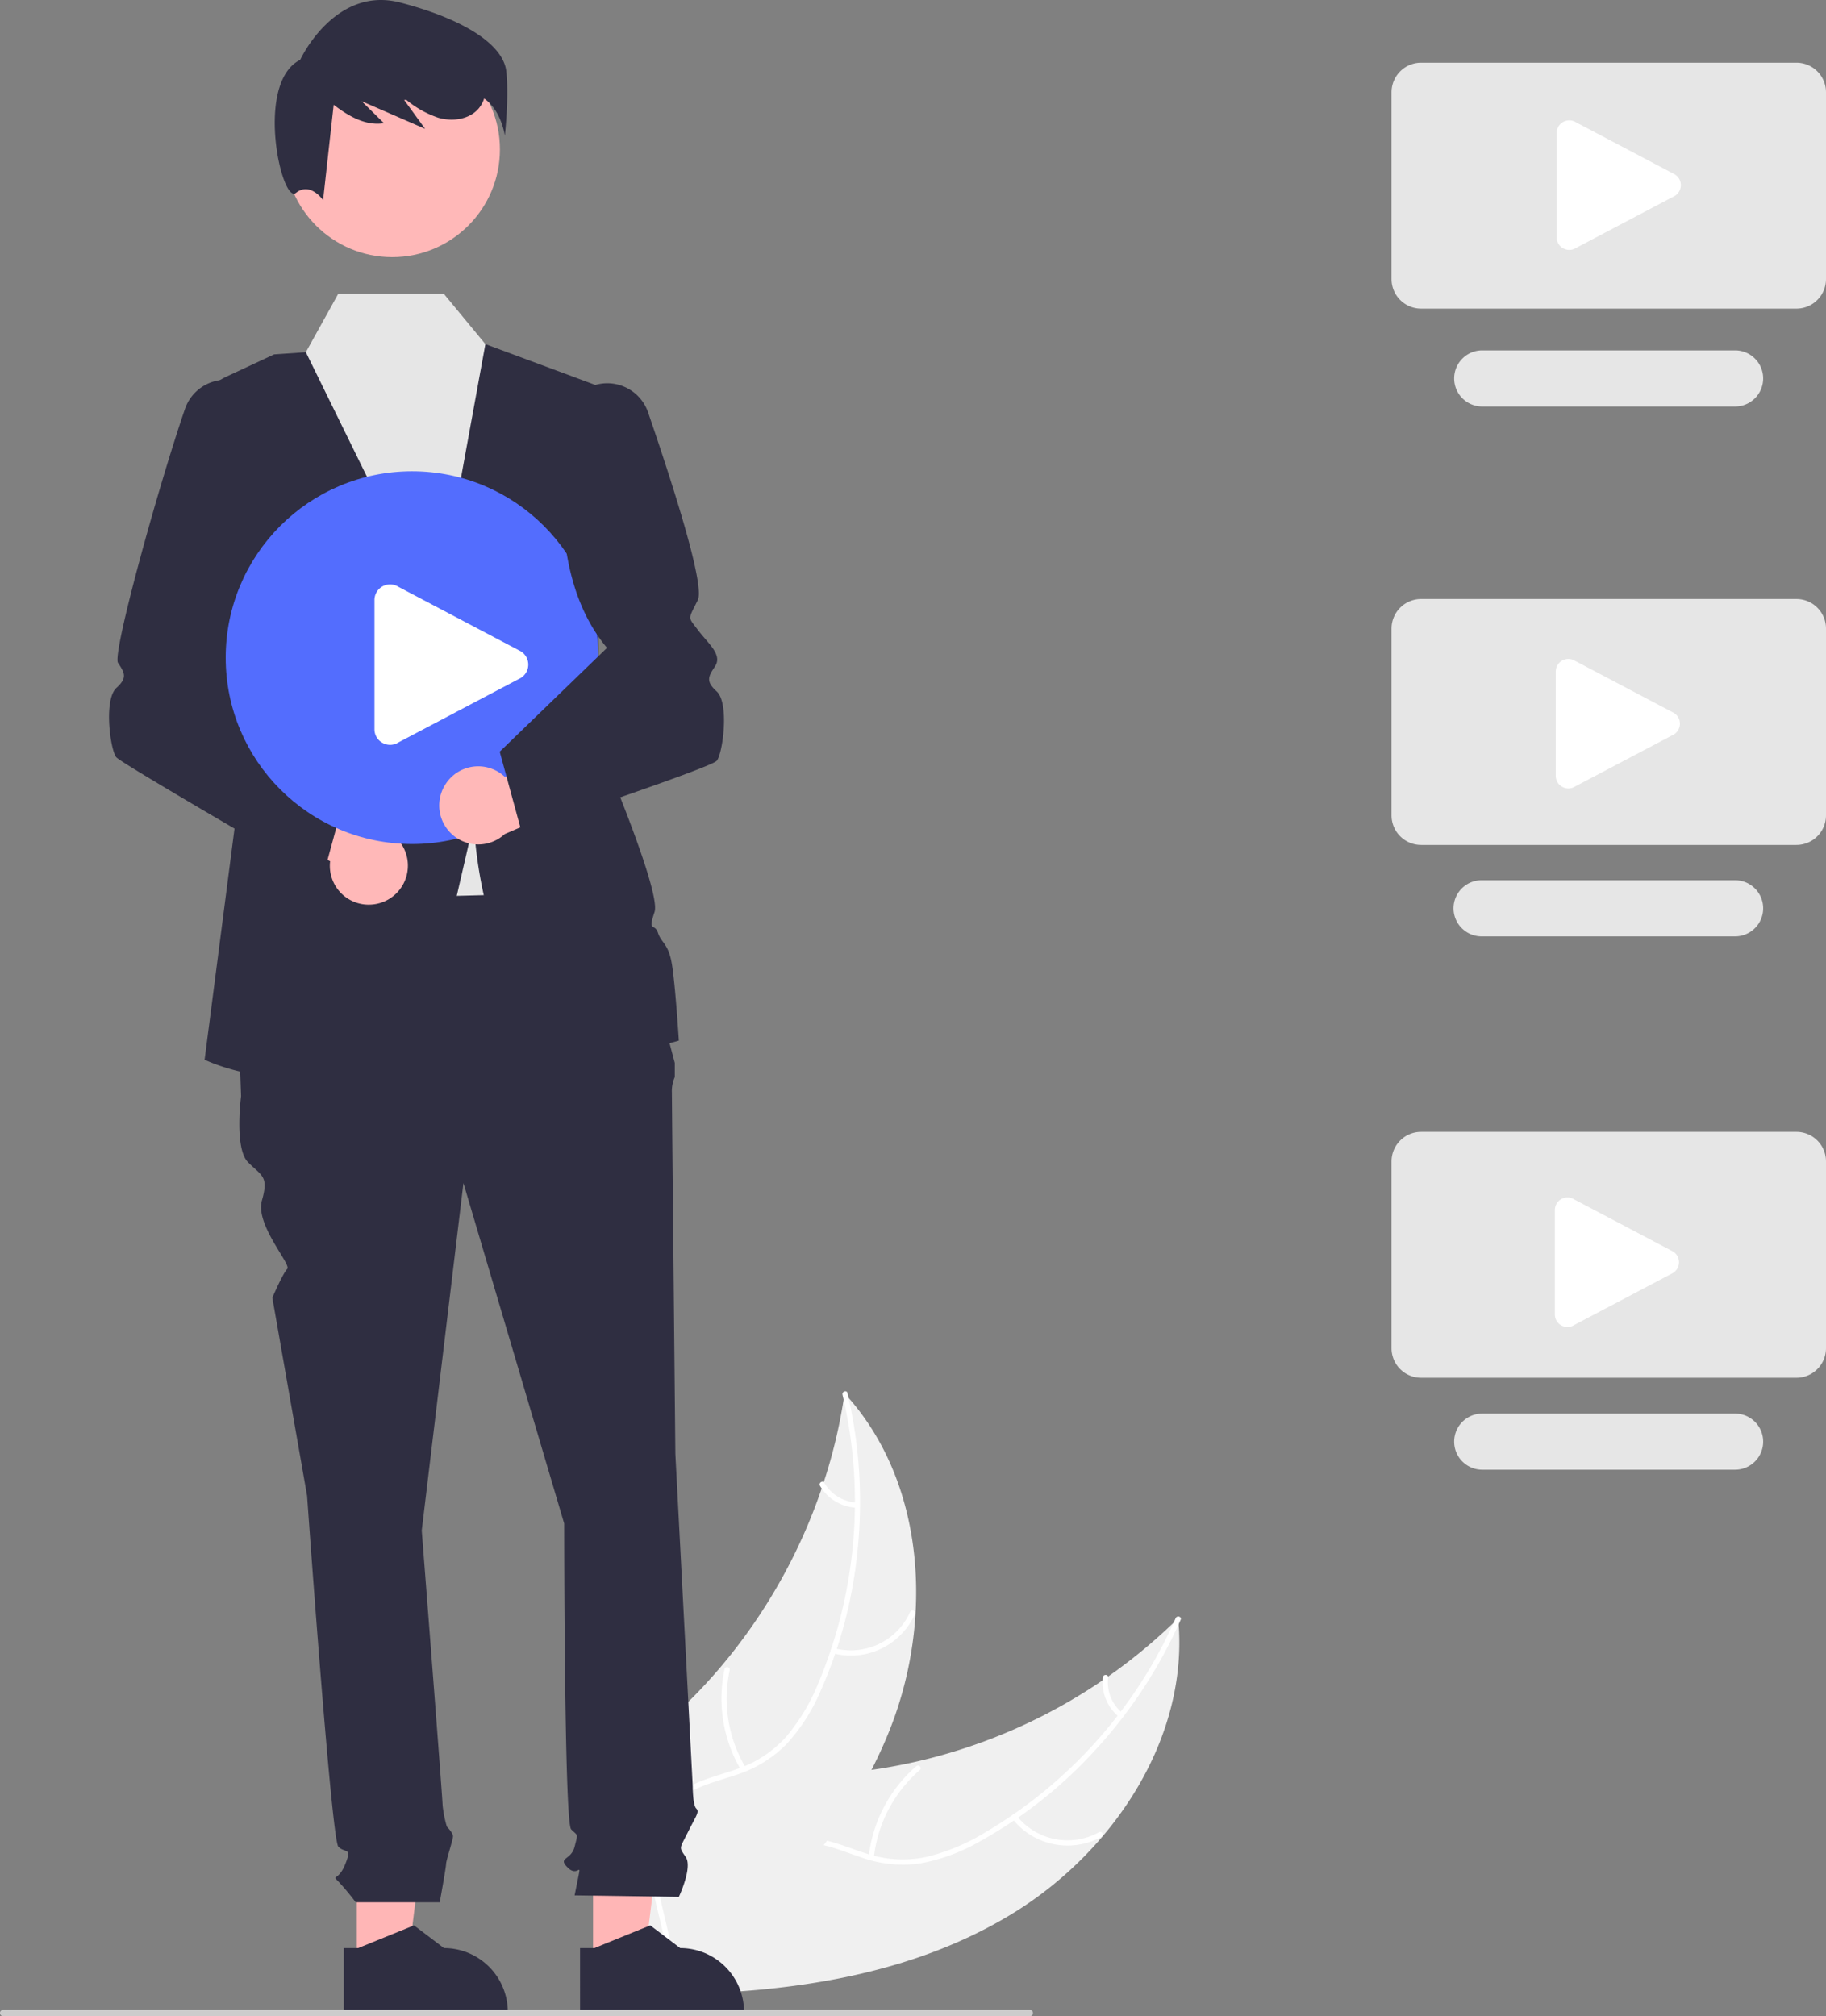 <svg xmlns="http://www.w3.org/2000/svg" data-name="Layer 1" width="525.563" height="580.297" viewBox="0 0 525.563 580.297" xmlns:xlink="http://www.w3.org/1999/xlink"><rect x="0" y="0" width="525.563" height="580.297" fill="#808080" stroke="none"/><path d="M628.771,710.508c29.148-17.886,50.884-50.871,47.544-84.905a157.564,157.564,0,0,1-98.484,44.761c-14.305,1.04-30.323.707-40.73,10.576-6.475,6.141-9.405,15.294-9.785,24.21-.38,8.916,1.525,17.754,3.418,26.475l-.582,2.15C564.349,733.443,599.623,728.395,628.771,710.508Z" transform="translate(-337.218 -159.851)" fill="#f0f0f0"/><path d="M675.598,625.577a134.675,134.675,0,0,1-55.145,61.845,57.996,57.996,0,0,1-16.804,6.914,33.263,33.263,0,0,1-17.469-1.147c-5.273-1.699-10.469-4.048-16.063-4.435a20.367,20.367,0,0,0-15.548,5.975c-5.176,4.94-8.268,11.446-11.07,17.913-3.112,7.18-6.23,14.687-12.311,19.903-.737.632.287,1.738,1.022,1.107,10.581-9.074,12.125-24.052,20.537-34.684,3.925-4.961,9.369-8.769,15.898-8.759,5.709.009,11.07,2.426,16.394,4.193a35.494,35.494,0,0,0,17.039,1.758,53.616,53.616,0,0,0,17.008-6.243,130.659,130.659,0,0,0,32.197-25.119,137.063,137.063,0,0,0,25.756-38.781c.39-.885-1.054-1.32-1.442-.44Z" transform="translate(-337.218 -159.851)" fill="#fff"/><path d="M628.588,683.278a20.206,20.206,0,0,0,25.634,5.242c.848-.47.158-1.81-.692-1.34a18.71,18.71,0,0,1-23.835-4.925c-.595-.766-1.699.261-1.107,1.023Z" transform="translate(-337.218 -159.851)" fill="#fff"/><path d="M588.74,694.403a38.945,38.945,0,0,1,13.221-25.114c.735-.635-.289-1.741-1.023-1.107a40.508,40.508,0,0,0-13.705,26.161c-.105.966,1.401,1.021,1.506.06Z" transform="translate(-337.218 -159.851)" fill="#fff"/><path d="M660.139,652.752a11.437,11.437,0,0,1-3.985-10.095c.118-.964-1.389-1.018-1.506-.06a12.816,12.816,0,0,0,4.383,11.177.779.779,0,0,0,1.065.042.757.757,0,0,0,.042-1.065Z" transform="translate(-337.218 -159.851)" fill="#fff"/><path d="M580.307,560.878c-.091.6-.181,1.2-.283,1.806a150.624,150.624,0,0,1-5.718,23.755c-.187.602-.386,1.21-.591,1.806a158.79,158.79,0,0,1-28.703,50.93,154.205,154.205,0,0,1-16.4,16.734c-8.125,7.117-17.501,14.188-22.649,23.305a26.454,26.454,0,0,0-1.463,2.929l23.074,50.757c.11.089.209.184.32.273l.829,2.069c.322-.245.651-.505.973-.75.187-.141.37-.294.557-.435.123-.098.246-.196.363-.277.041-.032.082-.065.112-.092.117-.081.217-.169.322-.245q2.762-2.178,5.503-4.402c.012-.005.012-.005.018-.022,13.894-11.333,26.964-23.926,37.707-38.102.323-.427.658-.858.971-1.308a147.146,147.146,0,0,0,12.781-20.329,130.088,130.088,0,0,0,5.436-11.987A108.174,108.174,0,0,0,600.722,624.26c1.336-22.574-4.562-45.324-19.278-62.111C581.067,561.72,580.695,561.302,580.307,560.878Z" transform="translate(-337.218 -159.851)" fill="#f0f0f0"/><path d="M579.714,561.285A134.675,134.675,0,0,1,572.919,643.866a57.995,57.995,0,0,1-9.254,15.638,33.263,33.263,0,0,1-14.638,9.602c-5.233,1.818-10.796,3.071-15.496,6.13a20.367,20.367,0,0,0-8.817,14.132c-1.158,7.061.29,14.116,1.946,20.967,1.838,7.606,3.869,15.478,2.153,23.304-.208.948,1.276,1.215,1.483.269,2.985-13.615-4.799-26.504-4.484-40.058.147-6.324,2.201-12.643,7.42-16.565,4.564-3.43,10.3-4.728,15.614-6.523a35.494,35.494,0,0,0,14.663-8.855,53.616,53.616,0,0,0,9.821-15.225,130.659,130.659,0,0,0,10.585-39.441,137.063,137.063,0,0,0-2.784-46.471c-.221-.942-1.636-.419-1.416.517Z" transform="translate(-337.218 -159.851)" fill="#fff"/><path d="M576.92,635.659a20.206,20.206,0,0,0,23.623-11.247c.394-.886-.964-1.54-1.359-.653a18.71,18.71,0,0,1-21.996,10.418c-.936-.254-1.199,1.231-.269,1.483Z" transform="translate(-337.218 -159.851)" fill="#fff"/><path d="M551.802,668.534a38.945,38.945,0,0,1-4.564-28.012c.205-.949-1.279-1.216-1.483-.269a40.508,40.508,0,0,0,4.808,29.14c.497.835,1.733-.029,1.239-.859Z" transform="translate(-337.218 -159.851)" fill="#fff"/><path d="M583.733,592.29a11.437,11.437,0,0,1-9.259-5.661c-.487-.841-1.722.024-1.239.859a12.816,12.816,0,0,0,10.229,6.285.779.779,0,0,0,.876-.607.757.757,0,0,0-.607-.876Z" transform="translate(-337.218 -159.851)" fill="#fff"/><polygon points="102.687 565.457 117.324 565.456 124.287 509 102.685 509.001 102.687 565.457" fill="#ffb6b6"/><path d="M436.172,720.53l4.12-0,16.085-6.541,8.621,6.54h.001a18.371,18.371,0,0,1,18.37,18.369v.597l-47.195.002Z" transform="translate(-337.218 -159.851)" fill="#2f2e41"/><polygon points="170.687 565.457 185.324 565.456 192.287 509 170.685 509.001 170.687 565.457" fill="#ffb6b6"/><path d="M504.172,720.53l4.12-0,16.085-6.541,8.621,6.54h.001a18.371,18.371,0,0,1,18.37,18.369v.597l-47.195.002Z" transform="translate(-337.218 -159.851)" fill="#2f2e41"/><polygon points="91.037 204.001 110.387 263.5 171.387 261.5 152.643 204.001 91.037 204.001" fill="#e6e6e6"/><path d="M519.606,416.351l-115,3,2,56s-2,15,2,19,6,4,4,11,8.567,18.433,7.283,19.717-4.283,8.283-4.283,8.283l10,57s7,99,9,101,4,0,2,5-4,3-2,5a73.65,73.65,0,0,1,5,6H463.783s1.823-10,1.823-11,2-7,2-8-1.768-2.768-1.768-2.768a32.899,32.899,0,0,1-1.232-6.232c0-2-6-79-6-79l12-100,29,98s0,86,2,88,2,1,1,5-5,3-2,6,4-2,3,3l-1,5,30,.429s4-8.429,2-11.429-1.88-2.181.56-7.091,3.44-5.909,2.44-6.909-1-6.319-1-6.319l-5-95.681s-1-101-1-104a9.975,9.975,0,0,1,.831-4.499v-4.072l-3.831-14.429Z" transform="translate(-337.218 -159.851)" fill="#2f2e41"/><path d="M509.106,270.851l-35-13-58,4-13.43,6.267a23.238,23.238,0,0,0-12.951,25.657l17.381,86.076-11,85s54.5,26.5,71.5-42.5l6-26s2,80,59,63c0,0-1-16-2-22s-3-6-4-9-3,0-1-6-16-48-16-48Z" transform="translate(-337.218 -159.851)" fill="#2f2e41"/><polygon points="125.387 177.5 88.033 101.369 97.387 84.5 127.698 84.5 139.705 99.047 125.387 177.5" fill="#e6e6e6"/><path d="M443.967,420.202a11.167,11.167,0,0,1-11.731-12.473l-35.682-17.365,17.741-10.511,31.164,18.102a11.227,11.227,0,0,1-1.493,22.248Z" transform="translate(-337.218 -159.851)" fill="#ffb8b8"/><path d="M370.68,377.79c-1.702-2.078-3.681-16.563.05-19.962,3.146-2.866,2.46-4.199.459-7.2-1.737-2.606,11.599-50.723,19.265-73.081a12.421,12.421,0,0,1,23.941,6.4c2.706,28.625-1.142,48.147-12.108,61.368l33.878,44.882L429.949,412.993S372.232,379.684,370.68,377.79Z" transform="translate(-337.218 -159.851)" fill="#2f2e41"/><circle cx="112.887" cy="43" r="31" fill="#ffb8b8"/><path d="M482.934,180.363c-.824-7.414-11.533-14.828-30.48-19.771-18.947-4.943-28.832,16.476-28.832,16.476-13.181,6.59-5.355,41.601-1.236,38.306,4.119-3.295,7.826,2.06,7.826,2.06l3.048-27.432c4.339,3.325,9.23,6.14,14.479,5.303l-6.425-6.326q9.134,3.974,18.267,7.948-3.024-4.161-6.047-8.321c.208-.007.417-.016.625-.024a28.972,28.972,0,0,0,9.245,5.169c3.996,1.145,8.783.526,11.521-2.602a8.499,8.499,0,0,0,1.638-2.947c4.971,3.405,5.96,10.695,5.96,10.695S483.758,187.777,482.934,180.363Z" transform="translate(-337.218 -159.851)" fill="#2f2e41"/><circle cx="118.602" cy="189.283" r="53.642" fill="#536dfe"/><path d="M465.524,385.443a11.167,11.167,0,0,1,17.008-1.983l35.213-18.297-2.136,20.51L482.497,399.904A11.227,11.227,0,0,1,465.524,385.443Z" transform="translate(-337.218 -159.851)" fill="#ffb8b8"/><path d="M487.262,398.993l-6.217-22.795,30.878-29.882C500.958,333.095,497.11,313.573,499.816,284.948a12.421,12.421,0,0,1,23.941-6.4c7.666,22.358,16.37,49.881,14.296,54.027-.276.552-.526,1.044-.751,1.487-1.857,3.651-1.857,3.651-.049,6.0.226.293.477.62.753.989.7.933,1.455,1.811,2.184,2.659,2.35,2.732,4.569,5.312,2.832,7.918-2,3.001-2.687,4.333.459,7.2,3.731,3.399,1.752,17.884.05,19.962-1.551,1.894-46.727,17.022-55.767,20.035Z" transform="translate(-337.218 -159.851)" fill="#2f2e41"/><path d="M633.609,740.149H338.138a.919.919,0,0,1,0-1.839H633.609a.919.919,0,1,1,0,1.839Z" transform="translate(-337.218 -159.851)" fill="#ccc"/><path d="M854.282,248.677H746.229a8.509,8.509,0,0,1-8.5-8.5V186.397a8.51,8.51,0,0,1,8.5-8.5H854.282a8.51,8.51,0,0,1,8.5,8.5V240.177A8.509,8.509,0,0,1,854.282,248.677Z" transform="translate(-337.218 -159.851)" fill="#e6e6e6"/><path d="M836.53,276.848H763.741a8.076,8.076,0,0,1,0-16.151h72.789a8.076,8.076,0,1,1,0,16.151Z" transform="translate(-337.218 -159.851)" fill="#e6e6e6"/><path d="M854.282,403.033H746.229a8.51,8.51,0,0,1-8.5-8.5V340.753a8.51,8.51,0,0,1,8.5-8.5H854.282a8.51,8.51,0,0,1,8.5,8.5v53.78A8.51,8.51,0,0,1,854.282,403.033Z" transform="translate(-337.218 -159.851)" fill="#e6e6e6"/><path d="M836.53,429.349H763.741a8.076,8.076,0,1,1,0-16.151h72.789a8.076,8.076,0,1,1,0,16.151Z" transform="translate(-337.218 -159.851)" fill="#e6e6e6"/><path d="M854.282,556.388H746.229a8.51,8.51,0,0,1-8.5-8.5V494.109a8.509,8.509,0,0,1,8.5-8.5H854.282a8.509,8.509,0,0,1,8.5,8.5v53.78A8.51,8.51,0,0,1,854.282,556.388Z" transform="translate(-337.218 -159.851)" fill="#e6e6e6"/><path d="M836.53,582.848H763.741a8.076,8.076,0,0,1,0-16.151h72.789a8.076,8.076,0,1,1,0,16.151Z" transform="translate(-337.218 -159.851)" fill="#e6e6e6"/><path d="M449.504,374.23a4.5,4.5,0,0,1-2.171-.565A4.442,4.442,0,0,1,445,369.721V332.547a4.5,4.5,0,0,1,6.913-3.798l35.263,18.587a4.5,4.5,0,0,1,0,7.597L451.913,373.519A4.479,4.479,0,0,1,449.504,374.23Z" transform="translate(-337.218 -159.851)" fill="#fff"/><path d="M788.899,231.781a3.633,3.633,0,0,1-1.753-.457,3.586,3.586,0,0,1-1.884-3.184V198.127a3.633,3.633,0,0,1,5.581-3.067L819.315,210.067a3.633,3.633,0,0,1,0,6.133l-28.471,15.007A3.616,3.616,0,0,1,788.899,231.781Z" transform="translate(-337.218 -159.851)" fill="#fff"/><path d="M788.636,386.781a3.633,3.633,0,0,1-1.753-.457A3.586,3.586,0,0,1,785,383.141V353.127a3.633,3.633,0,0,1,5.581-3.067l28.471,15.007a3.633,3.633,0,0,1,0,6.133l-28.471,15.007A3.616,3.616,0,0,1,788.636,386.781Z" transform="translate(-337.218 -159.851)" fill="#fff"/><path d="M788.374,541.781a3.633,3.633,0,0,1-1.753-.457,3.586,3.586,0,0,1-1.884-3.184V508.127a3.633,3.633,0,0,1,5.581-3.067l28.471,15.007a3.633,3.633,0,0,1,0,6.133l-28.471,15.007A3.616,3.616,0,0,1,788.374,541.781Z" transform="translate(-337.218 -159.851)" fill="#fff"/></svg>